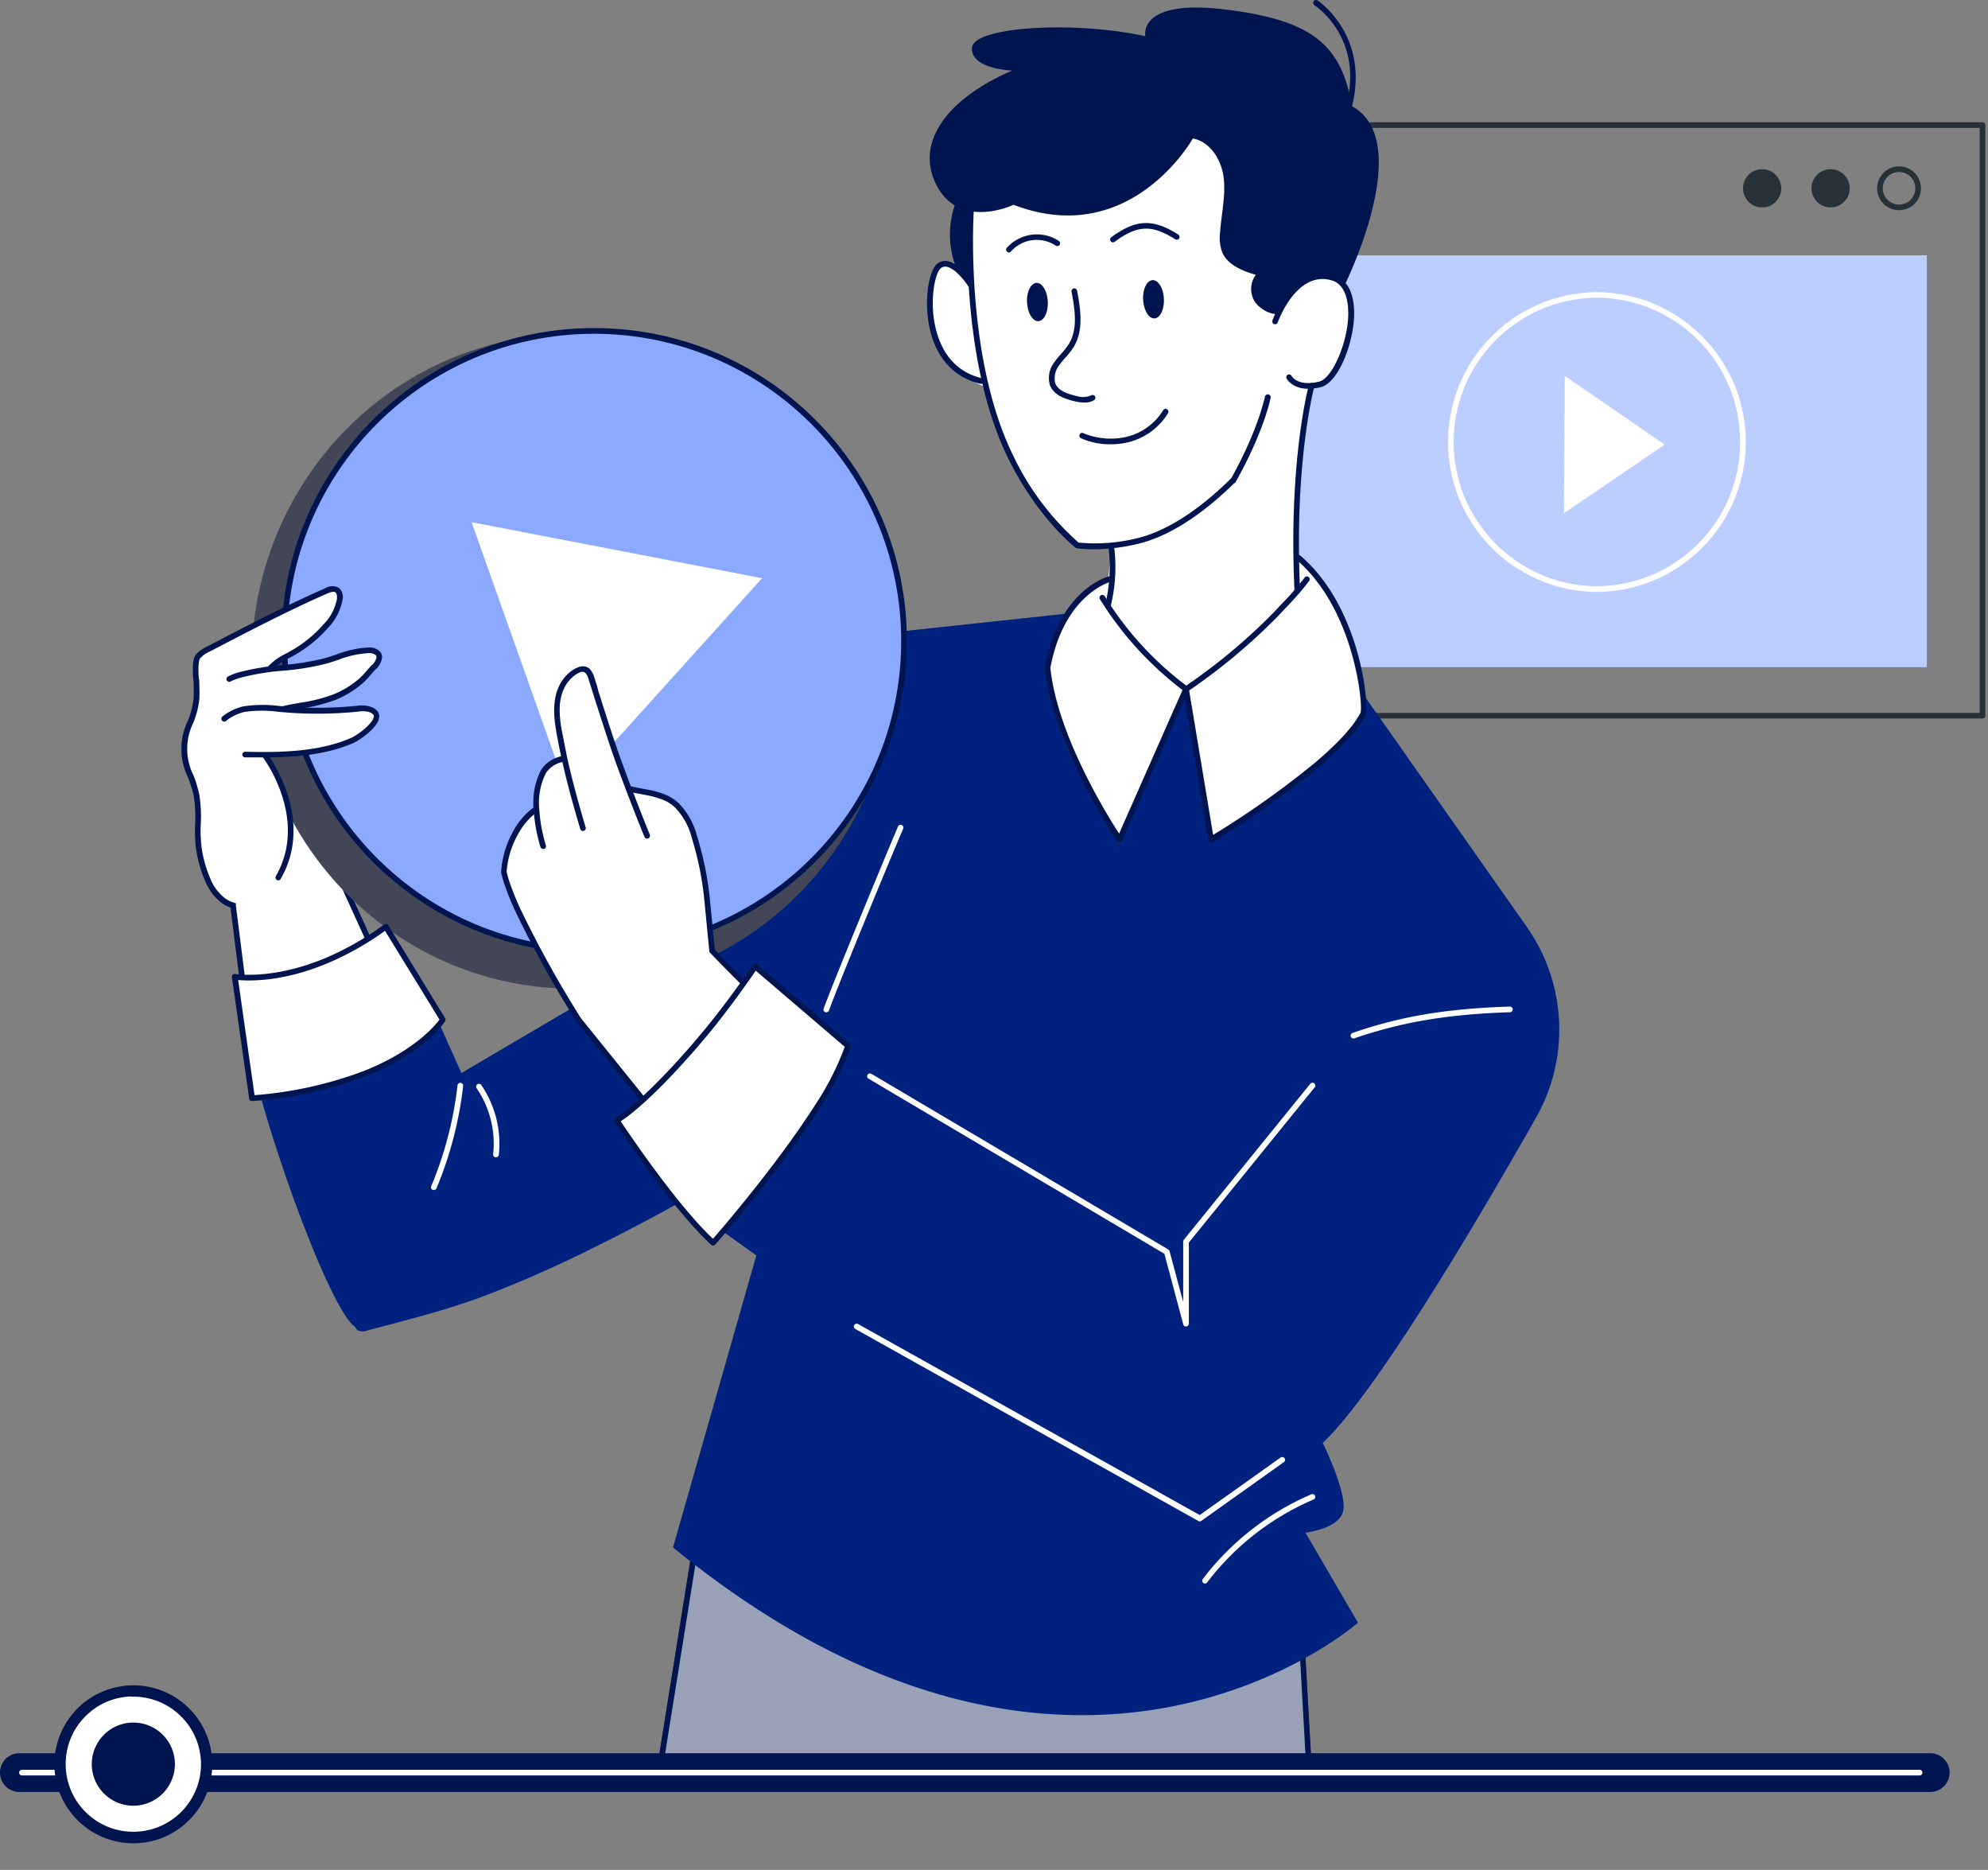 <svg viewBox="0 0 352 331" fill="none" xmlns="http://www.w3.org/2000/svg"><rect x="0" y="0" width="352" height="331" fill="#808080" stroke="none"/><path fill-rule="evenodd" clip-rule="evenodd" d="M199.36 127.192h151.67a.5.5 0 00.5-.5V22.142a.5.5 0 00-.5-.5H199.36a.5.5 0 00-.5.5v104.55a.5.5 0 00.5.5zm151.17-1H199.86V22.642h150.67v103.55z" fill="#263238"/><path fill-rule="evenodd" clip-rule="evenodd" d="M332.37 33.332a3.88 3.88 0 107.76 0 3.88 3.88 0 00-7.76 0zm1 0a2.88 2.88 0 115.76 0 2.88 2.88 0 01-5.76 0z" fill="#263238"/><path d="M327.51 33.332a3.38 3.38 0 11-6.76 0 3.38 3.38 0 016.76 0zM315.39 33.332a3.38 3.38 0 11-6.76 0 3.38 3.38 0 016.76 0z" fill="#263238"/><path fill="#BCCDFF" d="M209.99 45.202h131.18v72.9H209.99z"/><path fill-rule="evenodd" clip-rule="evenodd" d="M282.35 104.782h.15v.01c14.657.042 26.573-11.807 26.615-26.465.041-14.657-11.808-26.573-26.465-26.615h-.16c-14.457.24-26.062 12.008-26.1 26.466-.038 14.46 11.505 26.288 25.96 26.604zm-24.96-26.614c.038-13.91 11.201-25.231 25.11-25.466l.15-.01c14.105.039 25.508 11.505 25.47 25.61-.039 14.105-11.505 25.509-25.61 25.47h-.15c-13.907-.311-25.008-11.693-24.97-25.604z" fill="#fff"/><path d="M277.06 66.532l-.14 24.32 17.83-12.15-17.69-12.17z" fill="#fff"/><g><path d="M231.67 311.442c-1.08-19.23-1.82-32.55-1.82-32.55-68.74 16.65-105.94-10.08-105.94-10.08s-3 18.93-6.82 42.63h114.58z" fill="#001550"/><path fill-rule="evenodd" clip-rule="evenodd" d="M117.09 311.942h114.58v-.01a.513.513 0 00.5-.53c-1.09-19.23-1.83-32.54-1.83-32.54a.491.491 0 00-.61-.46c-67.7 16.4-105.15-9.73-105.53-10a.489.489 0 00-.48-.05.51.51 0 00-.3.38s-3.01 18.93-6.82 42.63a.508.508 0 00.11.4.49.49 0 00.38.18zm114.08-1H117.68a32896.1 32896.1 0 003.928-24.489 5338.255 5338.255 0 012.702-16.791c5.32 3.4 42.21 24.86 105.1 9.86.109 1.996.494 8.868 1.051 18.792l.709 12.628z" fill="#001550"/><g opacity=".6"><path d="M231.67 311.442c-1.08-19.23-1.82-32.55-1.82-32.55-68.74 16.65-105.94-10.08-105.94-10.08s-3 18.93-6.82 42.63h114.58z" fill="#fff"/><path fill-rule="evenodd" clip-rule="evenodd" d="M117.09 311.942h114.58v-.01a.513.513 0 00.5-.53c-1.09-19.23-1.83-32.54-1.83-32.54a.491.491 0 00-.61-.46c-67.7 16.4-105.15-9.73-105.53-10a.489.489 0 00-.48-.05.51.51 0 00-.3.38s-3.01 18.93-6.82 42.63a.508.508 0 00.11.4.49.49 0 00.38.18zm114.08-1H117.68a32896.1 32896.1 0 003.928-24.489 5338.255 5338.255 0 012.702-16.791c5.32 3.4 42.21 24.86 105.1 9.86.109 1.996.494 8.868 1.051 18.792l.709 12.628z" fill="#001550"/></g><path d="M34.78 123.352c-.1 3.11-2.11 5.91-2.18 9-.06 2.9 1.58 5.54 2.14 8.38.6 3.06 0 6.2.39 9.27a22.165 22.165 0 001.61 5.75 8.753 8.753 0 002.76 3.67c2 1.48 4.85 1.42 7.26 1.42a11.066 11.066 0 007-2 15.497 15.497 0 003.64-4.92 10.69 10.69 0 001.71-4.81 7.479 7.479 0 00-.6-2.83c-2-4.91-7-8.41-7.84-13.63-.36-2.23.1-4.5.3-6.74.2-2.24.07-4.69-1.29-6.5-2.25-3-7.52-3.63-11-3.62-5.08.01-3.77 3.85-3.9 7.56z" fill="#fff"/><path fill-rule="evenodd" clip-rule="evenodd" d="M39.26 159.842c1.98 1.44 4.57 1.51 6.91 1.51v-.04h.67c2.607.148 5.187-.6 7.31-2.12a16.405 16.405 0 003.77-5.08 11.11 11.11 0 001.77-5 7.999 7.999 0 00-.64-3 25.862 25.862 0 00-3.72-5.92c-1.87-2.44-3.63-4.75-4.09-7.6a17.999 17.999 0 01.13-4.95c.07-.55.13-1.11.18-1.67.27-3.05-.17-5.22-1.39-6.84-2.51-3.35-8.2-3.82-11.42-3.82a4.59 4.59 0 00-3.44 1.13c-1.136 1.156-1.07 2.958-1 4.871v2.019a14.24 14.24 0 01-1.06 4.31 11.4 11.4 0 00.06 10 22.64 22.64 0 011 3.2 23.69 23.69 0 01.25 4.91 27.394 27.394 0 00.14 4.33 22.478 22.478 0 001.64 5.88 9.24 9.24 0 002.93 3.88zm-5.04-31.88a15.4 15.4 0 001.11-4.61l-.03.04c.04-.475.027-.95.013-1.419-.006-.232-.013-.462-.013-.691-.07-1.78-.12-3.31.69-4.16a3.713 3.713 0 012.72-.82c2.41.03 8.29.31 10.62 3.42 1.06 1.41 1.44 3.36 1.19 6.15-.03.413-.077.825-.124 1.238l-.046.412a18.999 18.999 0 00-.13 5.22c.51 3 2.43 5.57 4.28 8a24.745 24.745 0 013.59 5.69 7 7 0 01.57 2.64 10.302 10.302 0 01-1.65 4.57 15.244 15.244 0 01-3.51 4.78 10.452 10.452 0 01-6.69 1.91h-.29c-2.27 0-4.85 0-6.67-1.32a8.166 8.166 0 01-2.6-3.47 21.607 21.607 0 01-1.57-5.61 26.539 26.539 0 01-.13-4.18 23.855 23.855 0 00-.27-5.12c-.25-1.14-.584-2.26-1-3.35a10.4 10.4 0 01-.06-9.32z" fill="#001550"/><path d="M41.27 160.292l3.34 26.51s18.88-4.64 24.45-12.09l-10.71-23.56" fill="#fff"/><path d="M44.61 187.302a.5.5 0 01-.5-.44l-3.34-26.51a.5.5 0 01.43-.56.49.49 0 01.56.44l3.27 25.94c3.09-.82 18.38-5.14 23.45-11.53l-10.59-23.28a.52.52 0 01.25-.67.5.5 0 01.66.25l10.72 23.56a.52.52 0 01-.06.51c-5.61 7.5-24 12.08-24.74 12.27l-.11.02z" fill="#001550"/><path d="M75.7 176.542l6 13.4 61.74-36.3 11.73-15.65 8.08 19.65-16.5 38.64a310.97 310.97 0 01-40.51 24 213.791 213.791 0 01-20.65 9.18c-6.73 2.52-13.74 4.24-20.68 6.09a2.096 2.096 0 01-1.46 0c-.31-.16-.44-.54-.72-.77-5.08-4.09-17.82-40.55-19.13-52.16l32.1-6.08z" fill="#00217D"/><path d="M241.78 123.472l28.56 40.61a31.581 31.581 0 011.63 33.76c-11 19.4-28.59 49-37.76 57.56 0 0 4.28 8.76 3.63 12-.65 3.24-6.69 3.9-6.69 3.9l9.29 15.94s-50.39 44.55-121.27-13.32l14.75-51.7-7.81-5.58 31.33-104.65 32.2-3.46 9.79 25.92 10.57-12.5 10.61 12.5 21.17-10.98z" fill="#00217D"/><path d="M239.64 183.832a.49.49 0 01-.47-.34.51.51 0 01.31-.64c8.68-3 16.75-4.31 27.85-4.67a.52.52 0 01.52.49.499.499 0 01-.49.51c-11 .36-19 1.7-27.56 4.62a.4.4 0 01-.16.03zM213.37 280.322a.51.51 0 01-.4-.81 47.93 47.93 0 0119.23-15 .5.5 0 01.39.92 46.816 46.816 0 00-18.82 14.65.511.511 0 01-.4.24zM76.82 210.642a.67.67 0 01-.2 0 .52.52 0 01-.27-.66 65.442 65.442 0 004.66-17.86.503.503 0 011 .11 66.994 66.994 0 01-4.73 18.14.508.508 0 01-.46.27zM87.82 204.862h-.06a.5.5 0 01-.44-.55 17.421 17.421 0 00-2.92-11.67.51.51 0 01.12-.7.5.5 0 01.7.13 18.461 18.461 0 013.1 12.39.51.51 0 01-.5.4zM146.31 179.182a.485.485 0 01-.17 0 .493.493 0 01-.3-.63c1.32-3.79 10-24.74 13.15-32.23a.5.5 0 11.92.39c-3.11 7.28-11.84 28.48-13.13 32.17a.5.5 0 01-.47.3zM210 234.812a.5.5 0 01-.49-.37l-3.34-12.5-52.39-31a.5.5 0 01.51-.86l52.56 31.09a.499.499 0 01.23.3l2.42 9v-10.69c0-.116.039-.229.11-.32l22.39-27.61a.51.51 0 01.71-.07.487.487 0 01.07.7l-22.28 27.47v14.36a.51.51 0 01-.44.5H210zM212.46 269.312a.53.53 0 01-.25-.06l-60.76-34a.497.497 0 01-.2-.68.51.51 0 01.69-.19l60.49 33.81 14.31-10.18a.51.51 0 01.7.11.497.497 0 01-.12.7l-14.57 10.37a.517.517 0 01-.29.12z" fill="#fff"/><ellipse cx="101.41" cy="117.072" rx="56.86" ry="57.94" fill="#434656"/><circle cx="105.21" cy="113.452" r="54.87" fill="#8BAAFF"/><path fill-rule="evenodd" clip-rule="evenodd" d="M49.83 113.422c-.011 30.576 24.764 55.373 55.34 55.39 30.578-.017 55.367-24.792 55.4-55.37 0-30.576-24.784-55.364-55.36-55.37-30.576-.006-55.369 24.774-55.38 55.35zm1 .053c-.013-30.025 24.315-54.376 54.34-54.393 30.022.017 54.361 24.338 54.4 54.36.006 30.025-24.328 54.371-54.353 54.38-30.025.009-54.374-24.322-54.387-54.347z" fill="#001550"/><path d="M83.5 92.432l17.04 48.02 34.4-38.1-51.44-9.92z" fill="#fff"/><path d="M145.38 187.312s-10.55 21.91-18.49 24.3l-11.88-15.17-10-12.78-2.55-3.15-.06-.1-10.69-19.29-1.2-2.17-.36-1.58-.85-3.72-.06-.27.15-.45 2-5.57 3.57-4.1v-.15l1.29-6.58.14-.71 3.4-2.1v-.05c-.24-.64-2.75-7.79-.79-11.95a4.66 4.66 0 012-2.2 5.476 5.476 0 011.25-.52c.084-.167.192-.322.32-.46.31-.35.85-.62 1.48.27.293.442.522.924.68 1.43.11.27.22.59.33.94 0 .16.09.32.14.49.05.17.11.36.17.55.12.4.25.8.38 1.2 1.84 5.72 5.28 15.44 5.54 16.14l8.31 2.74 1 .32.49 1.34 2.9 7.94.19.52.09.64 1.84 15.22.07.07 15.69 15.49 3.51 3.47z" fill="#fff"/><path d="M146.31 188.532a.492.492 0 01-.34-.14c-14.06-13.14-20.19-19.69-20.25-19.75a.508.508 0 01-.13-.29l-.94-9.63a55.662 55.662 0 00-2.16-10.4 11.884 11.884 0 00-3-5.41c-1.63-1.53-3.69-1.91-5.88-2.32-.81-.15-1.65-.3-2.47-.52a.492.492 0 01-.35-.61.503.503 0 01.61-.36c.78.21 1.6.36 2.4.51 2.23.41 4.53.84 6.38 2.58a12.863 12.863 0 013.25 5.84 56.987 56.987 0 012.21 10.61l.93 9.46c.9.95 7.1 7.44 20.08 19.58a.5.5 0 01-.34.87v-.02z" fill="#001550"/><path d="M114.57 148.452a.51.51 0 01-.46-.31c-1.06-2.59-2.14-5.33-3.29-8.38-.41-1.05-.8-2.12-1.2-3.18-1.63-4.39-3-8.82-4.35-13-.13-.39-.26-.8-.38-1.2l-.05-.14c0-.15-.09-.29-.12-.43l-.52-1.6c0-.08-.05-.15-.07-.23a2.316 2.316 0 00-.43-.8l-.05-.06a.809.809 0 00-.92-.11 2.523 2.523 0 00-.58.28c-.288.174-.56.375-.81.6a6.183 6.183 0 00-1.53 2.11l-.1.22c-1.09 2.66-.49 5.9 0 8.27.19 1 .39 2 .61 3.08a.085.085 0 000 .05c1 4.63 2.27 9.11 3.39 12.88a.5.5 0 01-.95.29c-1.13-3.79-2.42-8.29-3.42-13-.23-1-.44-2.07-.63-3.11-.46-2.49-1.1-5.9.1-8.83l.11-.25a7.336 7.336 0 011.78-2.45 6.203 6.203 0 011-.71c.251-.154.52-.278.8-.37.228-.081.468-.125.71-.13a1.75 1.75 0 011.27.53l.06.08c.277.341.487.731.62 1.15l.59 1.84c0 .15.08.28.12.41v.14c.12.4.25.8.38 1.19 1.31 4.16 2.71 8.58 4.34 12.94.39 1.07.79 2.13 1.19 3.18 1.15 3 2.22 5.77 3.28 8.35a.503.503 0 01-.28.65.415.415 0 01-.21.05z" fill="#001550"/><path d="M96.17 150.272a.51.51 0 01-.48-.36 30.156 30.156 0 01-1.22-6.8 12.53 12.53 0 011.29-6.73l.08-.15a5.711 5.711 0 013.44-2.34.518.518 0 11.27 1 4.729 4.729 0 00-2.86 1.91l-.07.13a11.582 11.582 0 00-1.15 6.17c.141 2.229.54 4.433 1.19 6.57a.51.51 0 01-.35.62l-.14-.02z" fill="#001550"/><path d="M126.11 210.322a.51.51 0 01-.39-.18l-23.65-29.32-.06-.09a191.405 191.405 0 01-10.76-19.42c-.66-1.43-1.18-2.67-1.58-3.79a24.686 24.686 0 01-.93-3 .655.655 0 010-.14c0-.27 0-.54.06-.82.06-.28 0-.49.1-.74a16.832 16.832 0 012-5.73 12.49 12.49 0 013.74-4.27.5.5 0 01.69.15.49.49 0 01-.15.69 11.76 11.76 0 00-3.41 3.93 15.675 15.675 0 00-1.91 5.4 5.898 5.898 0 00-.09.69 5.484 5.484 0 00-.06.68c.234.957.528 1.899.88 2.82.4 1.09.9 2.31 1.55 3.71a192.956 192.956 0 0010.65 19.23.602.602 0 01.07.11l23.62 29.28a.5.5 0 01-.07.7.498.498 0 01-.3.11z" fill="#001550"/><path d="M150.17 185.132a48.561 48.561 0 01-5.1 10.26c-7.56 11.93-18.77 24.6-18.77 24.6-7.15-6.53-17.06-21.66-17.06-21.66 4.91-3 12.77-11.73 17.19-17.32 4.24-5.37 7.31-9.94 7.31-9.94l16.43 14.06z" fill="#fff"/><path fill-rule="evenodd" clip-rule="evenodd" d="M125.94 220.362c.093.084.214.13.34.13l.02-.02a.51.51 0 00.35-.17c.11-.12 11.33-12.83 18.82-24.66a49.59 49.59 0 005.16-10.34.52.52 0 00-.15-.55l-16.44-14.06a.5.5 0 00-.39-.11.51.51 0 00-.35.22l-.044.064c-.39.578-3.362 4.971-7.236 9.836-4.14 5.2-12.07 14.14-17.07 17.2a.518.518 0 00-.22.32.47.47 0 00.07.38c.014.016.121.175.309.454 1.74 2.579 10.417 15.442 16.831 21.306zm.3-1.08c-6.33-5.95-14.7-18.35-16.33-20.79v-.01c5.1-3.36 12.83-12.02 16.91-17.15 3.42-4.34 6.1-8.2 7-9.5l15.75 13.47a48.605 48.605 0 01-4.94 9.83c-6.72 10.61-16.46 21.94-18.39 24.15z" fill="#001550"/><path d="M34.72 120.102c-.11-1.5-.14-3.28.36-3.89a5.826 5.826 0 011.91-1.36c6.85-3.57 13.71-7.14 20.79-10.26.62-.27 1.4-.53 1.95-.12a1.7 1.7 0 01.44 1.61 9.32 9.32 0 01-2.51 4.8 22.7 22.7 0 01-6.16 4.91c-.795.389-1.563.83-2.3 1.32a21.049 21.049 0 00-2.6 2.48 22.429 22.429 0 01-2 1.79" fill="#fff"/><path d="M44.61 121.882a.47.47 0 01-.39-.19.49.49 0 01.08-.7 21.415 21.415 0 001.94-1.75c.213-.213.413-.423.6-.63a15.718 15.718 0 012.07-1.91c.57-.393 1.168-.744 1.79-1.05l.56-.3a21.919 21.919 0 006-4.81 8.65 8.65 0 002.4-4.52c0-.26.07-.9-.26-1.15-.33-.25-1 0-1.44.18-7.06 3.11-14 6.74-20.76 10.25a5.137 5.137 0 00-1.75 1.22c-.17.21-.43 1-.25 3.55a.501.501 0 11-1 .07c-.16-2.33 0-3.64.47-4.25a6.333 6.333 0 012.07-1.48c6.75-3.52 13.72-7.15 20.81-10.27a2.409 2.409 0 012.46-.07 2.15 2.15 0 01.64 2.07 9.59 9.59 0 01-2.64 5.07 23.186 23.186 0 01-6.29 5l-.57.3a10.63 10.63 0 00-3.6 2.77c-.2.22-.41.43-.61.64a23.53 23.53 0 01-2 1.83.51.51 0 01-.33.13z" fill="#001550"/><path d="M40.67 120.172c.49-.244.997-.449 1.52-.61 5-1.51 10.45-1.15 15.5-2.57 2.55-.72 5-1.9 7.7-1.88.8 0 1.89.33 1.8 1.33-.09 1-.78 1.4-1.31 2a21.107 21.107 0 01-1.88 2 16.441 16.441 0 01-4.71 2.9 40.184 40.184 0 01-7.8 1.85c-2.56.49-5 1.28-7.51 2-.62.18-1.25.34-1.89.47" fill="#fff"/><path d="M42.09 128.182a.51.51 0 01-.49-.4.501.501 0 01.39-.59c.56-.11 1.15-.26 1.85-.46l1.52-.44a61.435 61.435 0 016-1.57l1.71-.31a28.337 28.337 0 006-1.51 16.08 16.08 0 004.57-2.81c.48-.441.927-.916 1.34-1.42l.5-.57c.1-.12.22-.24.33-.35.428-.345.727-.824.85-1.36a.56.56 0 00-.12-.41 1.739 1.739 0 00-1.19-.37 16.896 16.896 0 00-5.41 1.18c-.71.24-1.43.48-2.15.68a45.51 45.51 0 01-7.64 1.25 42.494 42.494 0 00-7.84 1.32c-.5.15-.985.344-1.45.58a.498.498 0 01-.756-.468.5.5 0 01.306-.422 10.256 10.256 0 011.61-.65 43.547 43.547 0 018-1.36 44.954 44.954 0 007.48-1.21c.71-.2 1.4-.43 2.1-.67a18.006 18.006 0 015.74-1.23 2.68 2.68 0 011.92.7c.287.318.422.745.37 1.17a3.24 3.24 0 01-1.12 2l-.31.32-.48.56a15.691 15.691 0 01-1.44 1.52 17.004 17.004 0 01-4.85 3 30.006 30.006 0 01-6.21 1.56l-1.69.31c-2 .39-4 1-5.94 1.55l-1.52.44c-.72.21-1.35.36-1.93.48l-.05-.04z" fill="#001550"/><path d="M39.71 127.202a8.79 8.79 0 013.48-1.71c2.411-.34 4.859-.34 7.27 0 4.235.339 8.492.302 12.72-.11a5.49 5.49 0 012.06 0c3.93 1.11-1.37 4.93-2.85 5.57-5.83 2.53-12.73 2.65-19 2.5" fill="#fff"/><path d="M46.52 134.072H43.4a.501.501 0 01-.49-.51.51.51 0 01.51-.49c6.43.16 13.16 0 18.77-2.46 1.19-.51 4-2.67 4-3.83 0-.34-.37-.61-1.05-.8a5.125 5.125 0 00-1.84 0c-4.271.42-8.572.46-12.85.12l-1-.08a21.983 21.983 0 00-6.18 0 8.444 8.444 0 00-3.27 1.61.5.5 0 01-.7-.09.5.5 0 01.08-.7 9.281 9.281 0 013.69-1.8 22.99 22.99 0 016.47-.06l.94.08c4.205.333 8.431.297 12.63-.11a5.876 5.876 0 012.25.07c1.41.4 1.75 1.14 1.78 1.69.14 2-3.74 4.46-4.58 4.82-4.85 2.11-10.48 2.54-16.04 2.54z" fill="#001550"/><path d="M47.02 133.852s8.32 11 2.26 21.49l-2.26-21.49z" fill="#fff"/><path d="M49.28 155.842a.543.543 0 01-.25-.06.52.52 0 01-.19-.69c5.83-10.11-2.14-20.83-2.22-20.93a.503.503 0 11.8-.61c.08.11 8.45 11.34 2.29 22a.5.5 0 01-.43.29z" fill="#001550"/><path d="M78.39 180.492s-3.29 5.35-13.72 9.51a70.05 70.05 0 01-20.06 4.4l-3.06-21.5s6.7 1.21 16.45-2.93a51.734 51.734 0 0010.32-5.93l10.07 16.45z" fill="#fff"/><path fill-rule="evenodd" clip-rule="evenodd" d="M44.12 194.472a.49.49 0 00.49.43h.04a71.138 71.138 0 0020.21-4.44c10.424-4.156 13.787-9.444 13.948-9.698l.002-.002a.51.51 0 000-.53l-10.06-16.45a.547.547 0 00-.33-.23.518.518 0 00-.4.09 51.287 51.287 0 01-10.21 5.87c-9.13 3.868-15.605 2.977-16.135 2.904l-.035-.004a.54.54 0 00-.44.13.49.49 0 00-.14.43l3.06 21.5zm.95-.61l-2.9-20.38c1.92.16 7.9.4 16-3.05a51.926 51.926 0 0010-5.66l9.65 15.71c-.79 1.06-4.44 5.52-13.3 9.06a69.842 69.842 0 01-19.45 4.32z" fill="#001550"/><path d="M231.75 68.482s2.44 1.22 4.87-2.92 4.55-15.48-.8-16.45c-7.23-3.52-9.67 1.59-9.67 1.59l-4.39-15.83s-1.21-14.62-10.47-13.4c-9.26 1.22-14.62 11.45-14.62 11.45l-25.09 1-.73 14.13s-4.14-2.92-5.36.73c-1.22 3.65-1.22 15.84 9 19.73 0 0 4 18.15 16.26 28.08l6 .35-1.33 14.21a24 24 0 0014.13 12.42c10.24 3.17 19.7-16.76 19.7-16.76s.24-24.7 2.5-38.33z" fill="#fff"/><path d="M178.98 36.142c4.51 2.69 9.33 5 14.52 5.88 5.19.88 10.8 0 15-3.11a38.924 38.924 0 001 10.34c.92 3.25 2.89 6.35 5.9 7.87.32 4 .7 8 1 12.08.27 3.39.42 7.78-.92 10.91a21.772 21.772 0 01-7.15 9.38c-3.3 2.45-6 3.35-10.84 6.53-.35.23-.18 1.06.11.76a24 24 0 0012.74-5.06s8.27 16.09 8.49 28.38l10.45-13.32s-.62-28.41 2.95-38.48c0 0 5.14.19 6.48-9.41 1.34-9.6-4.47-10.5-4.47-10.5s-19.88-29.27-24.79-26.59c-4.91 2.68-30.47 14.34-30.47 14.34z" fill="#fff"/><path d="M173.71 67.932h-.12c-4.67-1.09-7.89-4.61-9-9.93-1.06-4.87-.11-10.18 1.37-11.33a2.21 2.21 0 011.81-.44c2.23.38 4.42 3.73 4.51 3.87a.502.502 0 11-.84.55c-.56-.87-2.35-3.18-3.84-3.44a1.27 1.27 0 00-1 .25c-1 .76-2.06 5.53-1 10.33.76 3.48 2.81 7.89 8.3 9.17a.5.5 0 01.37.6.49.49 0 01-.56.37z" fill="#001550"/><path d="M241.39 126.232c.002.03.002.06 0 .09a66.752 66.752 0 01-7.25 8.13c-.4.39-.82.77-1.23 1.14a85.944 85.944 0 01-18.31 12.9l-.15.09-4.43-26.64a61.786 61.786 0 0016.67-14.06l.32-.34c.69-.76 1.87-1.84 2.23-2.4 1.22-1.89 1-1.08 1-1.08l-.8-3.79-.42-1.93.45.21c11.95 8.67 12.19 26.14 11.92 27.68z" fill="#fff"/><path d="M214.43 149.102a.46.46 0 01-.22-.06.478.478 0 01-.27-.36l-4.44-26.64a.536.536 0 01.14-.43.702.702 0 01.25-.15 102.287 102.287 0 0015.84-13.26l1.12-1.2a51.23 51.23 0 004.16-4.78.503.503 0 01.82.58 52.856 52.856 0 01-4.25 4.88l-1.12 1.2a104.021 104.021 0 01-15.91 13.34l4.25 25.57a159.588 159.588 0 0017.77-12.56c.42-.34.83-.7 1.23-1.05 3.59-3.14 6-5.85 7.12-8.08.41-1.64-1.18-18.27-11.34-27a.501.501 0 01.158-.851.5.5 0 01.492.091c10.68 9.14 12.1 26.19 11.65 28v.13c-1.23 2.41-3.7 5.23-7.38 8.45-.4.36-.83.72-1.25 1.07a162.134 162.134 0 01-18.37 12.94.88.88 0 01-.18.1.46.46 0 01-.27.07z" fill="#001550"/><path d="M210 121.962l-11.77 26.68s-12.4-16.6-12.76-30.41c1.8-7.45 3.74-11.6 11.43-16.11l-.87 5.37s1.42 12.69 13.97 14.47z" fill="#fff"/><path d="M198.23 149.102a.49.49 0 01-.41-.22c-.11-.16-11.47-16.89-12.84-30.64a.33.33 0 010-.14c2.54-13.72 11.07-16 11.43-16.08a.51.51 0 01.61.37.49.49 0 01-.36.6c-.09 0-8.25 2.24-10.68 15.22 1.21 11.84 10 26 12.17 29.35l11.23-25.42a59.67 59.67 0 01-14.62-16.07.502.502 0 01.16-.69.51.51 0 01.69.16 57.609 57.609 0 0014.67 16 .51.51 0 01.18.62l-11.77 26.63a.5.5 0 01-.41.3l-.05.01z" fill="#001550"/><path d="M196.17 107.722h-.14a.5.5 0 01-.35-.61 28.7 28.7 0 00.61-10.12.5.5 0 01.99-.13 29.28 29.28 0 01-.63 10.51.499.499 0 01-.48.35zM229.71 105.132a.5.5 0 01-.5-.47c-1.11-23.07 2.5-36.37 2.54-36.5a.52.52 0 01.62-.35.5.5 0 01.34.62c0 .13-3.6 13.29-2.51 36.18a.489.489 0 01-.47.52h-.02zM192 71.262a7.882 7.882 0 01-1.79-.25c-1.65-.39-3.63-1.06-4.31-2.84a4.559 4.559 0 01.89-4.19c.35-.49.74-.94 1.12-1.38.492-.523.937-1.088 1.33-1.69 1.59-2.58 1.14-5.86.49-9.27a.51.51 0 01.4-.59.5.5 0 01.58.4c.66 3.47 1.16 7.1-.62 10a13.737 13.737 0 01-1.42 1.83c-.38.414-.737.848-1.07 1.3a3.778 3.778 0 00-.76 3.25c.51 1.34 2.19 1.89 3.6 2.22a3.74 3.74 0 002.74-.06.5.5 0 11.53.85 3.24 3.24 0 01-1.71.42zM185.52 53.392c.09 1.87-.66 3.42-1.67 3.46-1.01.04-1.89-1.43-2-3.3-.11-1.87.66-3.42 1.67-3.47 1.01-.05 1.92 1.44 2 3.31zM206.08 52.902c.09 1.87-.66 3.42-1.67 3.46-1.01.04-1.89-1.43-2-3.3-.11-1.87.66-3.42 1.67-3.47 1.01-.05 1.92 1.44 2 3.31zM196.7 78.642a12.299 12.299 0 01-5.36-1.1.497.497 0 01-.13-.7.49.49 0 01.69-.13 12.73 12.73 0 007.25.69 10.47 10.47 0 006.81-4.8.52.52 0 01.7-.15.51.51 0 01.14.7 11.39 11.39 0 01-7.48 5.23c-.862.177-1.74.264-2.62.26zM197.06 42.902a.5.5 0 01-.3-.9c4.37-3.21 7.36-3.33 11.86-.49a.51.51 0 01.16.69.5.5 0 01-.69.15c-4.17-2.63-6.68-2.52-10.73.45a.49.49 0 01-.3.1zM178.66 44.692a.52.52 0 01-.33-.12.49.49 0 01-.06-.7 7.13 7.13 0 019.22-1.22.51.51 0 01.12.7.5.5 0 01-.69.12 6.1 6.1 0 00-7.88 1 .49.49 0 01-.38.22z" fill="#001550"/><path d="M193.75 97.232a21.208 21.208 0 01-3.06-.18.5.5 0 01-.23-.09c-.27-.22-6.75-5.28-11.93-15.79-8.82-17.87-7.13-43.7-7.11-44a.501.501 0 111 .07c0 .26-1.69 25.82 7 43.45a47.898 47.898 0 0011.55 15.35c3.496.335 7.023.07 10.43-.78 6.47-1.57 12.6-6.64 16.62-10.61a.49.49 0 01.7 0 .48.48 0 010 .7c-4.1 4.06-10.39 9.24-17.08 10.88a33.9 33.9 0 01-7.89 1z" fill="#001550"/><path d="M218.37 85.552a.54.54 0 01-.25-.06.51.51 0 01-.19-.69c4.95-8.86 6-14.53 6.05-14.58a.507.507 0 111 .18c-.05.23-1.13 5.87-6.17 14.89a.49.49 0 01-.44.26zM231.67 68.822c-2.84 0-3.81-1.71-3.86-1.8a.5.5 0 11.88-.48c0 .08 1.17 1.95 4.91 1 2.32-.58 5.05-6.93 5.13-11.93 0-1.92-.33-5.27-3-6-6.2-1.75-9.46 7.37-9.49 7.46a.51.51 0 01-.64.31.5.5 0 01-.3-.64c0-.1 3.6-10.09 10.7-8.1 2.48.7 3.82 3.19 3.77 7-.08 5.15-2.81 12.11-5.89 12.88a8.778 8.778 0 01-2.21.3z" fill="#001550"/><path d="M227.17 54.872c-.76 1.61-3.72.19-4.81-1.22a4.17 4.17 0 010-5c-2.31-.67-4.91-1.71-5.91-3.9a7.36 7.36 0 01-.43-3.49c.21-3.21 1-6.41.67-9.61-.33-3.2-2.31-6.55-5.48-7.14 0 0-11 19.69-31.75 11.74 0 0-9.25 4.42-13.46-3.15-4.21-7.57 1.47-15.57 13.25-20.62 0 0-7.36-.21-7.15-4 .21-3.79 18.07-4.84 30.7-2.07 0 0-1.49-6.63 14.08-4.74 15.57 1.89 20.61 6.28 22.52 17.15 11.41 6.22-1.41 31.86-1.41 31.86s-6.03-6.04-10.82 4.19z" fill="#001550"/><path d="M170.34 33.462a16.23 16.23 0 00-1.17 13.58l3.21 5-.5-17-1.54-1.58zM238.41 20.842a.402.402 0 01-.15 0 .5.5 0 01-.32-.63c4.24-13-4.81-19-5.2-19.29a.51.51 0 01-.14-.7.5.5 0 01.69-.14c.1.06 10.08 6.74 5.6 20.44a.5.5 0 01-.48.32z" fill="#001550"/></g><g><path d="M341.77 317.212H3.43a3.44 3.44 0 01-3.43-3.43 3.43 3.43 0 013.43-3.43h338.34a3.43 3.43 0 013.43 3.43 3.44 3.44 0 01-3.43 3.43z" fill="#001550"/><path d="M339.89 314.282h-336a.5.5 0 010-1h336a.5.5 0 010 1z" fill="#fff"/><circle cx="23.608" cy="312.316" r="12.98" transform="rotate(-47.27 23.608 312.316)" fill="#fff"/><g fill="#001550"><path fill-rule="evenodd" clip-rule="evenodd" d="M11.156 317.471a13.48 13.48 0 0012.454 8.321c7.442-.005 13.474-6.037 13.48-13.48a13.48 13.48 0 10-25.934 5.159zm-.026-5.199c0-6.892 5.587-12.48 12.48-12.48v.04c6.872.011 12.447 5.568 12.48 12.44 0 6.893-5.588 12.48-12.48 12.48-6.893 0-12.48-5.587-12.48-12.48z"/><path d="M23.61 325.792v.5-.5zm-12.454-8.321l.462-.192-.462.192zm25.934-5.159l.5.001v-.001h-.5zm-8.322-12.454l.192-.462-.192.462zm-14.69 2.922l.354.354-.354-.354zm9.532-2.988h.5v-.5h-.5v.5zm0 .04h-.5v.499l.499.001v-.5zm12.48 12.44h.5v-.002l-.5.002zm-12.48 13.02a12.98 12.98 0 01-11.992-8.013l-.924.383a13.98 13.98 0 0012.916 8.63v-1zm12.98-12.98c-.006 7.166-5.814 12.975-12.98 12.98v1c7.718-.006 13.974-6.261 13.98-13.979l-1-.001zm-8.013-11.992a12.98 12.98 0 018.013 11.992h1a13.98 13.98 0 00-8.63-12.916l-.383.924zm-14.146 2.814a12.98 12.98 0 0114.146-2.814l.383-.924a13.982 13.982 0 00-15.236 3.031l.707.707zm-2.813 14.145a12.98 12.98 0 012.813-14.145l-.707-.707a13.98 13.98 0 00-3.03 15.235l.924-.383zm11.992-17.987c-7.169 0-12.98 5.812-12.98 12.98h1c0-6.616 5.363-11.98 11.98-11.98v-1zm.5.54v-.04h-1v.04h1zm12.48 12.438c-.035-7.147-5.832-12.926-12.98-12.938l-.001 1c6.597.011 11.95 5.345 11.98 11.943l1-.005zm-12.98 12.982c7.168 0 12.98-5.811 12.98-12.98h-1c0 6.617-5.364 11.98-11.98 11.98v1zm-12.98-12.98c0 7.169 5.811 12.98 12.98 12.98v-1c-6.617 0-11.98-5.363-11.98-11.98h-1z"/></g><path d="M30.47 312.312a6.86 6.86 0 11-13.72 0 6.86 6.86 0 0113.72 0z" fill="#001550"/><path fill-rule="evenodd" clip-rule="evenodd" d="M16.25 312.282a7.36 7.36 0 007.36 7.36 7.37 7.37 0 007.36-7.36 7.36 7.36 0 10-14.72 0zm1 0a6.36 6.36 0 016.36-6.36v.03a6.37 6.37 0 016.36 6.33 6.36 6.36 0 11-12.72 0z" fill="#001550"/></g></svg>